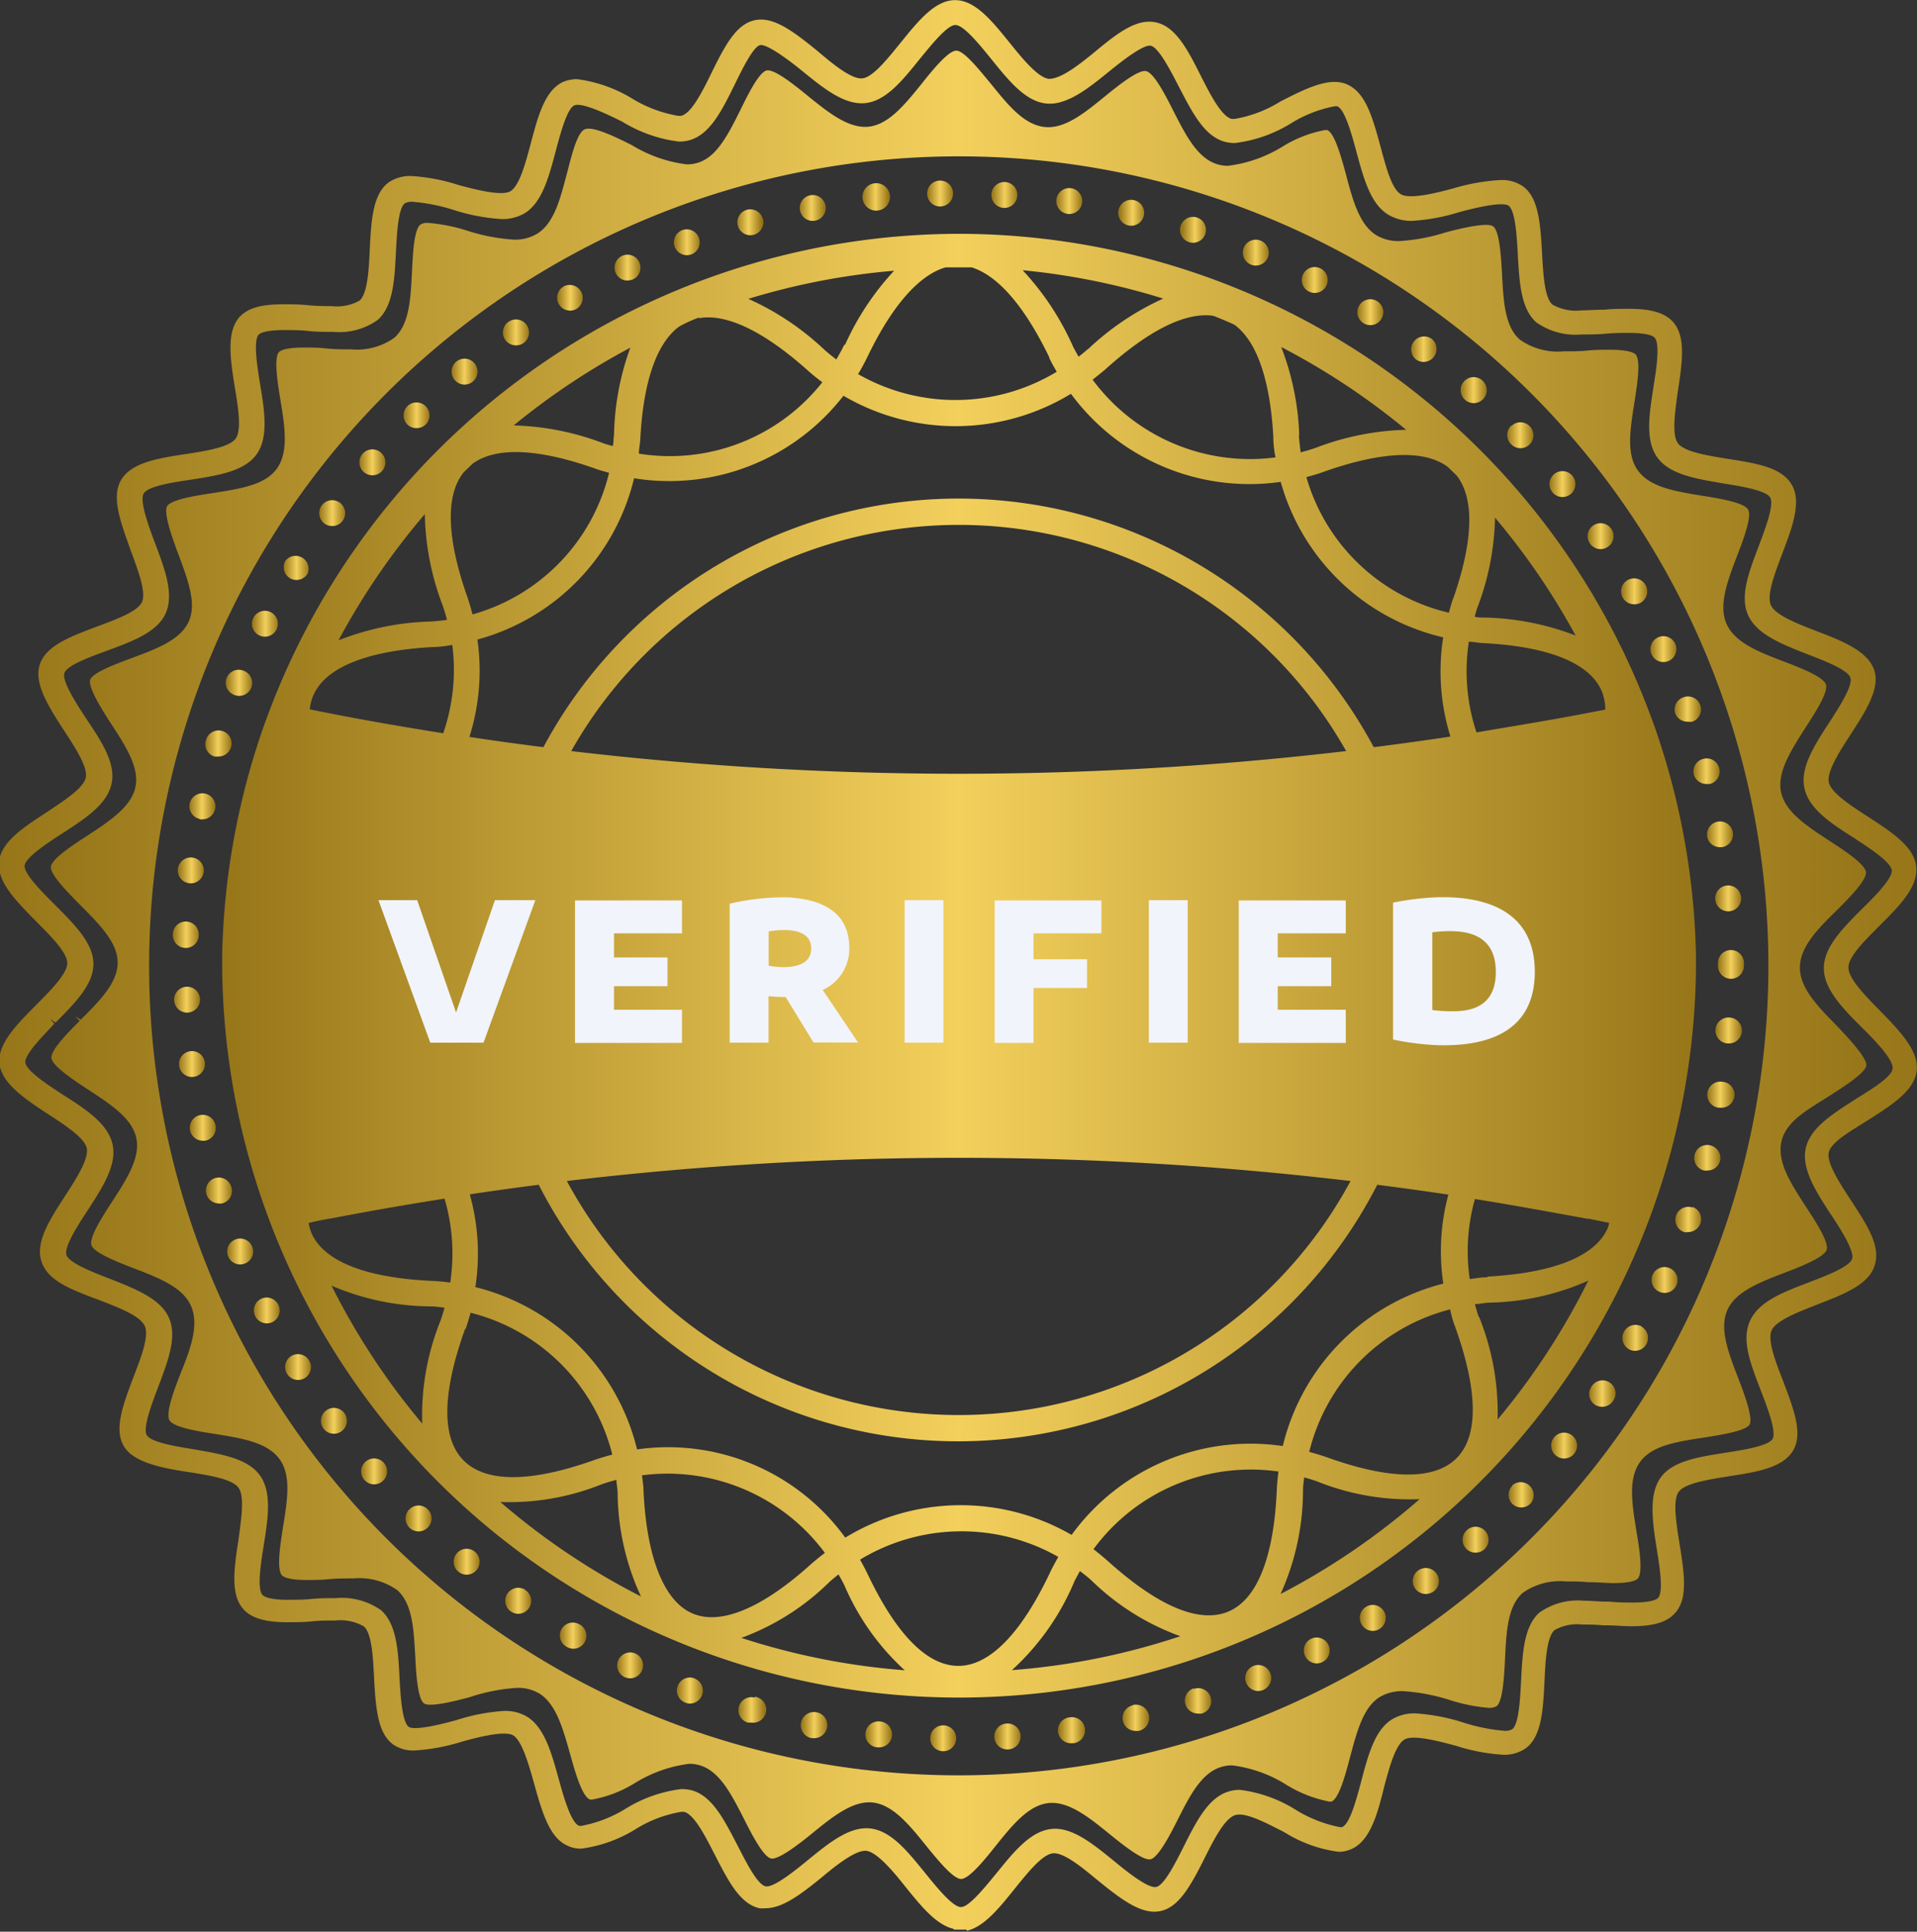 <svg id="Слой_1" data-name="Слой 1" xmlns="http://www.w3.org/2000/svg" xmlns:xlink="http://www.w3.org/1999/xlink" viewBox="0 0 147.96 149.12"><rect x="0" y="0" width="147.96" height="149.12" fill="#333333" stroke="none"/><defs><linearGradient id="Безымянный_градиент_13" x1="447.6" y1="274.23" x2="449.59" y2="274.23" gradientUnits="userSpaceOnUse"><stop offset="0" stop-color="#977619"/><stop offset="0.5" stop-color="#f3d05c"/><stop offset="1" stop-color="#977619"/></linearGradient><linearGradient id="Безымянный_градиент_13-2" x1="446.8" y1="294.09" x2="448.81" y2="294.09" xlink:href="#Безымянный_градиент_13"/><linearGradient id="Безымянный_градиент_13-3" x1="446.37" y1="284.13" x2="448.37" y2="284.13" xlink:href="#Безымянный_градиент_13"/><linearGradient id="Безымянный_градиент_13-4" x1="457.64" y1="251.56" x2="459.64" y2="251.56" xlink:href="#Безымянный_градиент_13"/><linearGradient id="Безымянный_градиент_13-5" x1="454.88" y1="255.72" x2="456.88" y2="255.72" xlink:href="#Безымянный_градиент_13"/><linearGradient id="Безымянный_градиент_13-6" x1="450.45" y1="264.67" x2="452.45" y2="264.67" xlink:href="#Безымянный_градиент_13"/><linearGradient id="Безымянный_градиент_13-7" x1="448.82" y1="269.39" x2="450.82" y2="269.39" xlink:href="#Безымянный_градиент_13"/><linearGradient id="Безымянный_градиент_13-8" x1="452.48" y1="260.1" x2="454.48" y2="260.1" xlink:href="#Безымянный_градиент_13"/><linearGradient id="Безымянный_градиент_13-9" x1="446.38" y1="289.12" x2="448.38" y2="289.12" xlink:href="#Безымянный_градиент_13"/><linearGradient id="Безымянный_градиент_13-10" x1="450.54" y1="308.56" x2="452.54" y2="308.56" xlink:href="#Безымянный_градиент_13"/><linearGradient id="Безымянный_градиент_13-11" x1="454.99" y1="317.48" x2="456.99" y2="317.48" xlink:href="#Безымянный_градиент_13"/><linearGradient id="Безымянный_градиент_13-12" x1="452.57" y1="313.11" x2="454.57" y2="313.11" xlink:href="#Безымянный_градиент_13"/><linearGradient id="Безымянный_градиент_13-13" x1="448.89" y1="303.85" x2="450.88" y2="303.85" xlink:href="#Безымянный_градиент_13"/><linearGradient id="Безымянный_градиент_13-14" x1="447.64" y1="299.01" x2="449.64" y2="299.01" xlink:href="#Безымянный_градиент_13"/><linearGradient id="Безымянный_градиент_13-15" x1="457.76" y1="321.63" x2="459.76" y2="321.63" xlink:href="#Безымянный_градиент_13"/><linearGradient id="Безымянный_градиент_13-16" x1="464.29" y1="329.17" x2="466.29" y2="329.17" xlink:href="#Безымянный_градиент_13"/><linearGradient id="Безымянный_градиент_13-17" x1="460.73" y1="247.64" x2="462.73" y2="247.64" xlink:href="#Безымянный_градиент_13"/><linearGradient id="Безымянный_градиент_13-18" x1="460.87" y1="325.54" x2="462.87" y2="325.54" xlink:href="#Безымянный_градиент_13"/><linearGradient id="Безымянный_градиент_13-19" x1="489.77" y1="229.1" x2="491.77" y2="229.1" xlink:href="#Безымянный_градиент_13"/><linearGradient id="Безымянный_градиент_13-20" x1="528.91" y1="231.45" x2="530.92" y2="231.45" xlink:href="#Безымянный_градиент_13"/><linearGradient id="Безымянный_градиент_13-21" x1="524.22" y1="229.72" x2="526.23" y2="229.72" xlink:href="#Безымянный_градиент_13"/><linearGradient id="Безымянный_градиент_13-22" x1="519.41" y1="228.4" x2="521.41" y2="228.4" xlink:href="#Безымянный_градиент_13"/><linearGradient id="Безымянный_градиент_13-23" x1="514.5" y1="227.48" x2="516.5" y2="227.48" xlink:href="#Безымянный_градиент_13"/><linearGradient id="Безымянный_градиент_13-24" x1="509.54" y1="226.98" x2="511.54" y2="226.98" xlink:href="#Безымянный_градиент_13"/><linearGradient id="Безымянный_градиент_13-25" x1="545.73" y1="242.07" x2="547.73" y2="242.07" xlink:href="#Безымянный_градиент_13"/><linearGradient id="Безымянный_градиент_13-26" x1="541.87" y1="238.89" x2="543.87" y2="238.89" xlink:href="#Безымянный_градиент_13"/><linearGradient id="Безымянный_градиент_13-27" x1="537.76" y1="236.05" x2="539.77" y2="236.05" xlink:href="#Безымянный_градиент_13"/><linearGradient id="Безымянный_градиент_13-28" x1="533.43" y1="233.57" x2="535.44" y2="233.57" xlink:href="#Безымянный_градиент_13"/><linearGradient id="Безымянный_градиент_13-29" x1="499.56" y1="227.21" x2="501.57" y2="227.21" xlink:href="#Безымянный_градиент_13"/><linearGradient id="Безымянный_градиент_13-30" x1="480.43" y1="232.6" x2="482.43" y2="232.6" xlink:href="#Безымянный_градиент_13"/><linearGradient id="Безымянный_градиент_13-31" x1="476.02" y1="234.93" x2="478.02" y2="234.93" xlink:href="#Безымянный_градиент_13"/><linearGradient id="Безымянный_градиент_13-32" x1="504.55" y1="226.89" x2="506.55" y2="226.89" xlink:href="#Безымянный_градиент_13"/><linearGradient id="Безымянный_градиент_13-33" x1="467.85" y1="240.64" x2="469.84" y2="240.64" xlink:href="#Безымянный_градиент_13"/><linearGradient id="Безымянный_градиент_13-34" x1="471.81" y1="237.61" x2="473.81" y2="237.61" xlink:href="#Безымянный_градиент_13"/><linearGradient id="Безымянный_градиент_13-35" x1="494.63" y1="227.95" x2="496.63" y2="227.95" xlink:href="#Безымянный_градиент_13"/><linearGradient id="Безымянный_градиент_13-36" x1="464.14" y1="243.99" x2="466.14" y2="243.99" xlink:href="#Безымянный_градиент_13"/><linearGradient id="Безымянный_градиент_13-37" x1="485.02" y1="230.65" x2="487.03" y2="230.65" xlink:href="#Безымянный_градиент_13"/><linearGradient id="Безымянный_градиент_13-38" x1="468.01" y1="332.51" x2="470.01" y2="332.51" xlink:href="#Безымянный_градиент_13"/><linearGradient id="Безымянный_градиент_13-39" x1="446.77" y1="279.15" x2="448.78" y2="279.15" xlink:href="#Безымянный_градиент_13"/><linearGradient id="Безымянный_градиент_13-40" x1="564.78" y1="296.45" x2="566.77" y2="296.45" xlink:href="#Безымянный_градиент_13"/><linearGradient id="Безымянный_градиент_13-41" x1="563.74" y1="301.34" x2="565.74" y2="301.34" xlink:href="#Безымянный_градиент_13"/><linearGradient id="Безымянный_градиент_13-42" x1="552.72" y1="323.54" x2="554.71" y2="323.54" xlink:href="#Безымянный_градиент_13"/><linearGradient id="Безымянный_градиент_13-43" x1="565.6" y1="286.4" x2="567.6" y2="286.4" xlink:href="#Безымянный_градиент_13"/><linearGradient id="Безымянный_градиент_13-44" x1="560.46" y1="310.76" x2="562.47" y2="310.76" xlink:href="#Безымянный_градиент_13"/><linearGradient id="Безымянный_градиент_13-45" x1="558.24" y1="315.23" x2="560.24" y2="315.23" xlink:href="#Безымянный_градиент_13"/><linearGradient id="Безымянный_градиент_13-46" x1="562.3" y1="306.11" x2="564.31" y2="306.11" xlink:href="#Безымянный_градиент_13"/><linearGradient id="Безымянный_градиент_13-47" x1="471.99" y1="335.53" x2="473.99" y2="335.53" xlink:href="#Безымянный_градиент_13"/><linearGradient id="Безымянный_градиент_13-48" x1="565.38" y1="281.3" x2="567.38" y2="281.3" xlink:href="#Безымянный_градиент_13"/><linearGradient id="Безымянный_градиент_13-49" x1="565.4" y1="291.5" x2="567.39" y2="291.5" xlink:href="#Безымянный_градиент_13"/><linearGradient id="Безымянный_градиент_13-50" x1="558.14" y1="257.6" x2="560.14" y2="257.6" xlink:href="#Безымянный_градиент_13"/><linearGradient id="Безымянный_градиент_13-51" x1="555.54" y1="253.34" x2="557.53" y2="253.34" xlink:href="#Безымянный_градиент_13"/><linearGradient id="Безымянный_градиент_13-52" x1="552.59" y1="249.32" x2="554.59" y2="249.32" xlink:href="#Безымянный_градиент_13"/><linearGradient id="Безымянный_градиент_13-53" x1="549.31" y1="245.55" x2="551.31" y2="245.55" xlink:href="#Безымянный_градиент_13"/><linearGradient id="Безымянный_градиент_13-54" x1="562.23" y1="266.69" x2="564.23" y2="266.69" xlink:href="#Безымянный_градиент_13"/><linearGradient id="Безымянный_градиент_13-55" x1="560.38" y1="262.06" x2="562.38" y2="262.06" xlink:href="#Безымянный_градиент_13"/><linearGradient id="Безымянный_градиент_13-56" x1="563.69" y1="271.47" x2="565.69" y2="271.47" xlink:href="#Безымянный_градиент_13"/><linearGradient id="Безымянный_градиент_13-57" x1="564.74" y1="276.35" x2="566.73" y2="276.35" xlink:href="#Безымянный_градиент_13"/><linearGradient id="Безымянный_градиент_13-58" x1="555.65" y1="319.5" x2="557.65" y2="319.5" xlink:href="#Безымянный_градиент_13"/><linearGradient id="Безымянный_градиент_13-59" x1="494.85" y1="345.11" x2="496.85" y2="345.11" xlink:href="#Безымянный_градиент_13"/><linearGradient id="Безымянный_градиент_13-60" x1="509.77" y1="346.03" x2="511.76" y2="346.03" xlink:href="#Безымянный_градиент_13"/><linearGradient id="Безымянный_градиент_13-61" x1="489.98" y1="343.98" x2="491.99" y2="343.98" xlink:href="#Безымянный_градиент_13"/><linearGradient id="Безымянный_градиент_13-62" x1="504.77" y1="346.14" x2="506.77" y2="346.14" xlink:href="#Безымянный_градиент_13"/><linearGradient id="Безымянный_градиент_13-63" x1="499.79" y1="345.83" x2="501.79" y2="345.83" xlink:href="#Безымянный_градиент_13"/><linearGradient id="Безымянный_градиент_13-64" x1="476.21" y1="338.2" x2="478.2" y2="338.2" xlink:href="#Безымянный_градиент_13"/><linearGradient id="Безымянный_градиент_13-65" x1="485.24" y1="342.45" x2="487.24" y2="342.45" xlink:href="#Безымянный_градиент_13"/><linearGradient id="Безымянный_градиент_13-66" x1="480.63" y1="340.51" x2="482.63" y2="340.51" xlink:href="#Безымянный_градиент_13"/><linearGradient id="Безымянный_градиент_13-67" x1="542.04" y1="334" x2="544.04" y2="334" xlink:href="#Безымянный_градиент_13"/><linearGradient id="Безымянный_градиент_13-68" x1="549.45" y1="327.32" x2="551.45" y2="327.32" xlink:href="#Безымянный_градиент_13"/><linearGradient id="Безымянный_градиент_13-69" x1="537.94" y1="336.86" x2="539.94" y2="336.86" xlink:href="#Безымянный_градиент_13"/><linearGradient id="Безымянный_градиент_13-70" x1="545.88" y1="330.81" x2="547.88" y2="330.81" xlink:href="#Безымянный_градиент_13"/><linearGradient id="Безымянный_градиент_13-71" x1="514.73" y1="345.51" x2="516.73" y2="345.51" xlink:href="#Безымянный_градиент_13"/><linearGradient id="Безымянный_градиент_13-72" x1="533.62" y1="339.36" x2="535.63" y2="339.36" xlink:href="#Безымянный_градиент_13"/><linearGradient id="Безымянный_градиент_13-73" x1="519.63" y1="344.57" x2="521.63" y2="344.57" xlink:href="#Безымянный_градиент_13"/><linearGradient id="Безымянный_градиент_13-74" x1="524.44" y1="343.23" x2="526.44" y2="343.23" xlink:href="#Безымянный_градиент_13"/><linearGradient id="Безымянный_градиент_13-75" x1="529.11" y1="341.49" x2="531.11" y2="341.49" xlink:href="#Безымянный_градиент_13"/><linearGradient id="Безымянный_градиент_13-76" x1="432.99" y1="286.51" x2="580.94" y2="286.51" xlink:href="#Безымянный_градиент_13"/><linearGradient id="Безымянный_градиент_13-77" x1="436.89" y1="286.51" x2="577.04" y2="286.51" xlink:href="#Безымянный_градиент_13"/><linearGradient id="Безымянный_градиент_13-78" x1="450.09" y1="286.83" x2="563.84" y2="286.83" xlink:href="#Безымянный_градиент_13"/></defs><title>verified-gold</title><path d="M448.39,275.2a.71.71,0,0,0,.2,0,1,1,0,0,0,1-.8,1,1,0,1,0-1.18.77Z" transform="translate(-432.99 -211.95)" style="fill:url(#Безымянный_градиент_13)"/><path d="M447.93,295.08a1,1,0,0,0,.87-1.11,1,1,0,1,0-1,1.12Z" transform="translate(-432.99 -211.95)" style="fill:url(#Безымянный_градиент_13-2)"/><path d="M447.33,285.13h0a1,1,0,0,0,1-1,1,1,0,1,0-2-.08A1,1,0,0,0,447.33,285.13Z" transform="translate(-432.99 -211.95)" style="fill:url(#Безымянный_градиент_13-3)"/><path d="M458.63,252.56a1,1,0,0,0,.81-.41h0a1,1,0,1,0-1.4.22A1,1,0,0,0,458.63,252.56Z" transform="translate(-432.99 -211.95)" style="fill:url(#Безымянный_градиент_13-4)"/><path d="M455.36,256.58a1,1,0,0,0,1.37-.34,1,1,0,0,0-1.71-1A1,1,0,0,0,455.36,256.58Z" transform="translate(-432.99 -211.95)" style="fill:url(#Безымянный_градиент_13-5)"/><path d="M451.09,265.6a.94.94,0,0,0,.37.07,1,1,0,0,0,.36-1.93,1,1,0,1,0-.73,1.86Z" transform="translate(-432.99 -211.95)" style="fill:url(#Безымянный_градиент_13-6)"/><path d="M449.54,270.35a1.31,1.31,0,0,0,.28,0,1,1,0,0,0,1-.72h0a1,1,0,0,0-1.92-.58A1,1,0,0,0,449.54,270.35Z" transform="translate(-432.99 -211.95)" style="fill:url(#Безымянный_градиент_13-7)"/><path d="M453,261a1,1,0,0,0,.44.1,1,1,0,1,0-.44-.1Z" transform="translate(-432.99 -211.95)" style="fill:url(#Безымянный_градиент_13-8)"/><path d="M447.43,290.12a1,1,0,1,0-1-1,1,1,0,0,0,1,1Z" transform="translate(-432.99 -211.95)" style="fill:url(#Безымянный_градиент_13-9)"/><path d="M451.16,307.63a1,1,0,0,0,.38,1.93,1,1,0,1,0-.38-1.93Z" transform="translate(-432.99 -211.95)" style="fill:url(#Безымянный_градиент_13-10)"/><path d="M455.47,316.63a1,1,0,0,0,.52,1.85,1.07,1.07,0,0,0,.52-.14,1,1,0,0,0,.33-1.38A1,1,0,0,0,455.47,316.63Z" transform="translate(-432.99 -211.95)" style="fill:url(#Безымянный_градиент_13-11)"/><path d="M453.13,312.22a1,1,0,0,0,.45,1.89,1,1,0,0,0,.44-.1,1,1,0,0,0,.45-1.34A1,1,0,0,0,453.13,312.22Z" transform="translate(-432.99 -211.95)" style="fill:url(#Безымянный_градиент_13-12)"/><path d="M450.84,303.56a1,1,0,1,0-1,1.29,1,1,0,0,0,.3,0A1,1,0,0,0,450.84,303.56Z" transform="translate(-432.99 -211.95)" style="fill:url(#Безымянный_градиент_13-13)"/><path d="M449.62,298.81a1,1,0,1,0-1,1.2.77.77,0,0,0,.21,0A1,1,0,0,0,449.62,298.81Z" transform="translate(-432.99 -211.95)" style="fill:url(#Безымянный_градиент_13-14)"/><path d="M458.17,320.83a1,1,0,0,0-.22,1.39,1,1,0,0,0,.81.41,1,1,0,0,0,.59-.19,1,1,0,0,0,.22-1.4A1,1,0,0,0,458.17,320.83Z" transform="translate(-432.99 -211.95)" style="fill:url(#Безымянный_градиент_13-15)"/><path d="M464.58,328.47a1,1,0,0,0,.71,1.7,1,1,0,0,0,.72-.3,1,1,0,0,0-1.43-1.4Z" transform="translate(-432.99 -211.95)" style="fill:url(#Безымянный_градиент_13-16)"/><path d="M461.73,248.64a1,1,0,0,0,.76-.34,1,1,0,0,0-.11-1.42,1,1,0,1,0-.65,1.76Z" transform="translate(-432.99 -211.95)" style="fill:url(#Безымянный_градиент_13-17)"/><path d="M461.21,324.78a1,1,0,1,0,1.41.1A1,1,0,0,0,461.21,324.78Z" transform="translate(-432.99 -211.95)" style="fill:url(#Безымянный_градиент_13-18)"/><path d="M490.77,230.1a1.24,1.24,0,0,0,.27,0,1,1,0,1,0-.27,0Z" transform="translate(-432.99 -211.95)" style="fill:url(#Безымянный_градиент_13-19)"/><path d="M529.53,232.37a.85.85,0,0,0,.38.08,1,1,0,0,0,.93-.61,1,1,0,0,0-1.85-.77A1,1,0,0,0,529.53,232.37Z" transform="translate(-432.99 -211.95)" style="fill:url(#Безымянный_градиент_13-20)"/><path d="M524.92,230.68h0a.79.79,0,0,0,.3,0,1,1,0,1,0-.3,0Z" transform="translate(-432.99 -211.95)" style="fill:url(#Безымянный_градиент_13-21)"/><path d="M520.19,229.37a.86.86,0,0,0,.22,0,1,1,0,1,0-.22,0Z" transform="translate(-432.99 -211.95)" style="fill:url(#Безымянный_градиент_13-22)"/><path d="M515.36,228.47h.15a1,1,0,0,0,1-.86,1,1,0,1,0-1.13.85Z" transform="translate(-432.99 -211.95)" style="fill:url(#Безымянный_градиент_13-23)"/><path d="M510.48,228h.06a1,1,0,1,0-.06,0Z" transform="translate(-432.99 -211.95)" style="fill:url(#Безымянный_градиент_13-24)"/><path d="M546.73,243.07a1,1,0,0,0,.67-1.75,1,1,0,0,0-1.42.08,1,1,0,0,0,.08,1.41A1,1,0,0,0,546.73,243.07Z" transform="translate(-432.99 -211.95)" style="fill:url(#Безымянный_градиент_13-25)"/><path d="M542.87,239.89a1,1,0,0,0,.61-1.79,1,1,0,0,0-1.21,1.59A1,1,0,0,0,542.87,239.89Z" transform="translate(-432.99 -211.95)" style="fill:url(#Безымянный_градиент_13-26)"/><path d="M538.23,236.9a1,1,0,0,0,.53.15,1,1,0,1,0-.53-.15Z" transform="translate(-432.99 -211.95)" style="fill:url(#Безымянный_градиент_13-27)"/><path d="M534,234.45a1,1,0,1,0-.42-1.35A1,1,0,0,0,534,234.45Z" transform="translate(-432.99 -211.95)" style="fill:url(#Безымянный_градиент_13-28)"/><path d="M500.57,228.21h.1a1.06,1.06,0,1,0-.1,0Z" transform="translate(-432.99 -211.95)" style="fill:url(#Безымянный_градиент_13-29)"/><path d="M481.43,233.6a1.07,1.07,0,0,0,.43-.09h0a1,1,0,1,0-.43.1Z" transform="translate(-432.99 -211.95)" style="fill:url(#Безымянный_градиент_13-30)"/><path d="M477,235.93a1,1,0,0,0,.5-.14,1,1,0,0,0-1-1.73,1,1,0,0,0,.5,1.87Z" transform="translate(-432.99 -211.95)" style="fill:url(#Безымянный_градиент_13-31)"/><path d="M505.55,227.89h0a1,1,0,1,0,0-2,1,1,0,0,0-1,1A1,1,0,0,0,505.55,227.89Z" transform="translate(-432.99 -211.95)" style="fill:url(#Безымянный_градиент_13-32)"/><path d="M468.84,241.64a1,1,0,0,0,.64-.23,1,1,0,1,0-1.4-.13A1,1,0,0,0,468.84,241.64Z" transform="translate(-432.99 -211.95)" style="fill:url(#Безымянный_градиент_13-33)"/><path d="M472.81,238.61a1,1,0,0,0,.58-.17,1,1,0,0,0-1.15-1.65,1,1,0,0,0-.25,1.4A1,1,0,0,0,472.81,238.61Z" transform="translate(-432.99 -211.95)" style="fill:url(#Безымянный_градиент_13-34)"/><path d="M495.62,229l.2,0a1,1,0,1,0-.2,0Z" transform="translate(-432.99 -211.95)" style="fill:url(#Безымянный_градиент_13-35)"/><path d="M465.14,245a1,1,0,0,0,.71-.28,1,1,0,1,0-1.42,0A1,1,0,0,0,465.14,245Z" transform="translate(-432.99 -211.95)" style="fill:url(#Безымянный_градиент_13-36)"/><path d="M486,231.65a1.12,1.12,0,0,0,.35-.06,1,1,0,1,0-.71-1.87h0a1,1,0,0,0,.35,1.93Z" transform="translate(-432.99 -211.95)" style="fill:url(#Безымянный_градиент_13-37)"/><path d="M468.24,331.87a1,1,0,0,0,.13,1.41,1,1,0,0,0,.63.23,1,1,0,1,0-.76-1.64Z" transform="translate(-432.99 -211.95)" style="fill:url(#Безымянный_градиент_13-38)"/><path d="M447.65,280.14h.13a1,1,0,1,0-.13,0Z" transform="translate(-432.99 -211.95)" style="fill:url(#Безымянный_градиент_13-39)"/><path d="M565.94,295.46a1,1,0,0,0-.33,2h.17a1,1,0,0,0,.16-2Z" transform="translate(-432.99 -211.95)" style="fill:url(#Безымянный_градиент_13-40)"/><path d="M565,300.37a1,1,0,1,0-.49,1.94,1,1,0,0,0,.24,0,1,1,0,0,0,1-.75h0A1,1,0,0,0,565,300.37Z" transform="translate(-432.99 -211.95)" style="fill:url(#Безымянный_градиент_13-41)"/><path d="M552.93,322.92a1,1,0,0,0,1.57,1.24,1,1,0,0,0-.17-1.4A1,1,0,0,0,552.93,322.92Z" transform="translate(-432.99 -211.95)" style="fill:url(#Безымянный_градиент_13-42)"/><path d="M566.59,285.29a1,1,0,0,0-1,1,.5.5,0,0,0,0,.12.34.34,0,0,0,0,.1,1,1,0,1,0,2,0,.42.42,0,0,0,0-.11.5.5,0,0,0,0-.12A1,1,0,0,0,566.59,285.29Z" transform="translate(-432.99 -211.95)" style="fill:url(#Безымянный_градиент_13-43)"/><path d="M561.87,309.85a1,1,0,0,0-1.32.5,1,1,0,0,0,.51,1.32,1,1,0,0,0,.4.09,1,1,0,0,0,.92-.59A1,1,0,0,0,561.87,309.85Z" transform="translate(-432.99 -211.95)" style="fill:url(#Безымянный_градиент_13-44)"/><path d="M559.72,314.36a1,1,0,0,0-1,1.75,1,1,0,0,0,.48.12,1,1,0,0,0,.48-1.87Z" transform="translate(-432.99 -211.95)" style="fill:url(#Безымянный_градиент_13-45)"/><path d="M563.63,305.17a1,1,0,0,0-.66,1.89,1,1,0,0,0,.33,0,1,1,0,0,0,.33-1.94Z" transform="translate(-432.99 -211.95)" style="fill:url(#Безымянный_градиент_13-46)"/><path d="M473.56,334.7a1,1,0,1,0-1.14,1.65,1,1,0,0,0,.57.18,1,1,0,0,0,.57-1.82Z" transform="translate(-432.99 -211.95)" style="fill:url(#Безымянный_градиент_13-47)"/><path d="M565.38,281.39a1,1,0,0,0,1,.91h.08a1,1,0,1,0-1.08-.91Z" transform="translate(-432.99 -211.95)" style="fill:url(#Безымянный_градиент_13-48)"/><path d="M566.48,290.5a1,1,0,0,0-1.08.91,1,1,0,0,0,.91,1.09h.08a1,1,0,0,0,.09-2Z" transform="translate(-432.99 -211.95)" style="fill:url(#Безымянный_градиент_13-49)"/><path d="M559.14,258.6a1,1,0,0,0,.48-.12,1,1,0,0,0-1-1.75,1,1,0,0,0,.49,1.87Z" transform="translate(-432.99 -211.95)" style="fill:url(#Безымянный_градиент_13-50)"/><path d="M555.7,253.9a1,1,0,1,0,.27-1.39,1,1,0,0,0-.27,1.39Z" transform="translate(-432.99 -211.95)" style="fill:url(#Безымянный_градиент_13-51)"/><path d="M553.58,250.32a1,1,0,1,0-.78-.38A1,1,0,0,0,553.58,250.32Z" transform="translate(-432.99 -211.95)" style="fill:url(#Безымянный_градиент_13-52)"/><path d="M549.62,244.82a1,1,0,0,0,0,1.42,1,1,0,0,0,.73.31,1,1,0,1,0-.69-1.73Z" transform="translate(-432.99 -211.95)" style="fill:url(#Безымянный_градиент_13-53)"/><path d="M562.28,267a1,1,0,0,0,1,.66,1,1,0,0,0,.33,0,1,1,0,0,0,.61-1.28,1,1,0,0,0-1.27-.61A1,1,0,0,0,562.28,267Z" transform="translate(-432.99 -211.95)" style="fill:url(#Безымянный_градиент_13-54)"/><path d="M561.38,263.06a1,1,0,0,0,.91-1.41,1,1,0,1,0-.91,1.41Z" transform="translate(-432.99 -211.95)" style="fill:url(#Безымянный_градиент_13-55)"/><path d="M563.72,271.72a1,1,0,0,0,1,.75l.25,0a1,1,0,1,0-.51-1.94A1,1,0,0,0,563.72,271.72Z" transform="translate(-432.99 -211.95)" style="fill:url(#Безымянный_градиент_13-56)"/><path d="M564.75,276.52a1,1,0,0,0,1,.83h.16a1,1,0,1,0-1.15-.82Z" transform="translate(-432.99 -211.95)" style="fill:url(#Безымянный_градиент_13-57)"/><path d="M555.82,319a1,1,0,0,0,.27,1.39,1.06,1.06,0,0,0,.56.16,1,1,0,0,0,.83-.44,1,1,0,1,0-1.66-1.11Z" transform="translate(-432.99 -211.95)" style="fill:url(#Безымянный_градиент_13-58)"/><path d="M496,344.13a1,1,0,0,0-.37,2h.19a1,1,0,0,0,1-.81A1,1,0,0,0,496,344.13Z" transform="translate(-432.99 -211.95)" style="fill:url(#Безымянный_градиент_13-59)"/><path d="M510.7,345a1,1,0,0,0,.07,2h.06a1,1,0,0,0,.93-1.06A1,1,0,0,0,510.7,345Z" transform="translate(-432.99 -211.95)" style="fill:url(#Безымянный_градиент_13-60)"/><path d="M491.25,343a1,1,0,0,0-.53,1.93l.27,0a1,1,0,0,0,.26-2Z" transform="translate(-432.99 -211.95)" style="fill:url(#Безымянный_градиент_13-61)"/><path d="M505.79,345.14a1,1,0,0,0-1,1,1,1,0,0,0,1,1h0a1,1,0,0,0,0-2Z" transform="translate(-432.99 -211.95)" style="fill:url(#Безымянный_градиент_13-62)"/><path d="M500.89,344.84a1,1,0,1,0-.2,2h.1a1,1,0,0,0,.1-2Z" transform="translate(-432.99 -211.95)" style="fill:url(#Безымянный_градиент_13-63)"/><path d="M477.7,337.34a1,1,0,0,0-1.36.36,1,1,0,0,0,.37,1.37h0a1,1,0,1,0,1-1.73Z" transform="translate(-432.99 -211.95)" style="fill:url(#Безымянный_градиент_13-64)"/><path d="M486.58,341.51a1,1,0,0,0-1.28.59,1,1,0,0,0,.59,1.29h0a.85.85,0,0,0,.35.07,1,1,0,0,0,.34-1.94Z" transform="translate(-432.99 -211.95)" style="fill:url(#Безымянный_градиент_13-65)"/><path d="M482.06,339.61a1,1,0,0,0-.86,1.81,1.12,1.12,0,0,0,.43.09,1,1,0,0,0,.43-1.9Z" transform="translate(-432.99 -211.95)" style="fill:url(#Безымянный_градиент_13-66)"/><path d="M542.43,333.2a1,1,0,0,0-.19,1.41,1,1,0,0,0,.8.39,1.08,1.08,0,0,0,.61-.2,1,1,0,0,0-1.22-1.6Z" transform="translate(-432.99 -211.95)" style="fill:url(#Безымянный_градиент_13-67)"/><path d="M549.72,326.64a1,1,0,0,0,0,1.41,1,1,0,0,0,.69.27,1,1,0,0,0,.73-.32,1,1,0,0,0-1.46-1.36Z" transform="translate(-432.99 -211.95)" style="fill:url(#Безымянный_градиент_13-68)"/><path d="M538.41,336a1,1,0,0,0-.31,1.38,1,1,0,0,0,.85.47.94.94,0,0,0,.53-.16,1,1,0,1,0-1.07-1.69Z" transform="translate(-432.99 -211.95)" style="fill:url(#Безымянный_градиент_13-69)"/><path d="M546.21,330.07a1,1,0,0,0-.07,1.42,1,1,0,0,0,.74.32,1,1,0,1,0-.67-1.74Z" transform="translate(-432.99 -211.95)" style="fill:url(#Безымянный_градиент_13-70)"/><path d="M515.58,344.52a1,1,0,0,0,.14,2h.15a1,1,0,1,0-.29-2Z" transform="translate(-432.99 -211.95)" style="fill:url(#Безымянный_градиент_13-71)"/><path d="M534.16,338.47a1,1,0,0,0-.42,1.35,1,1,0,0,0,.89.54,1,1,0,1,0-.47-1.89Z" transform="translate(-432.99 -211.95)" style="fill:url(#Безымянный_градиент_13-72)"/><path d="M520.4,343.6a1,1,0,0,0-.74,1.2,1,1,0,0,0,1,.77.91.91,0,0,0,.23,0,1,1,0,0,0-.46-2Z" transform="translate(-432.99 -211.95)" style="fill:url(#Безымянный_градиент_13-73)"/><path d="M525.13,342.28a1,1,0,0,0,.31,1.95,1.17,1.17,0,0,0,.31,0,1,1,0,1,0-.62-1.9Z" transform="translate(-432.99 -211.95)" style="fill:url(#Безымянный_градиент_13-74)"/><path d="M529.72,340.56h0a1,1,0,0,0-.54,1.31,1,1,0,0,0,.92.62,1.1,1.1,0,0,0,.39-.08,1,1,0,0,0-.78-1.85Z" transform="translate(-432.99 -211.95)" style="fill:url(#Безымянный_градиент_13-75)"/><path d="M577.22,298.39h0c1.9-1.21,3.69-2.35,3.72-4,0-1.39-1.12-2.66-2.86-4.43-1.13-1.15-2.41-2.45-2.42-3.31s1.27-2.1,2.39-3.23c1.55-1.54,3-3,2.84-4.56s-1.9-2.68-3.75-3.88c-1.34-.87-2.85-1.85-3-2.66s.81-2.33,1.68-3.66c1.19-1.84,2.31-3.57,1.82-5s-2.42-2.23-4.47-3c-1.41-.55-3.16-1.22-3.5-2s.31-2.45.89-4c.77-2,1.5-4,.72-5.3s-2.54-1.62-5-2c-1.55-.25-3.31-.54-3.79-1.2s-.21-2.45,0-4c.39-2.46.59-4.29-.38-5.37-.8-.89-2.26-1-3.44-1-.6,0-1.23,0-1.87.07h-.15c-.55,0-1.1.05-1.61.05a3.68,3.68,0,0,1-2.23-.45c-.61-.54-.71-2.35-.8-3.95-.13-2.49-.31-4.33-1.48-5.18a2.84,2.84,0,0,0-1.74-.48,15.73,15.73,0,0,0-3.65.65c-1.05.28-3.25.87-4,.46s-1.18-2.16-1.6-3.7c-.67-2.49-1.2-4.17-2.57-4.79s-3.25.34-5.18,1.33a9.75,9.75,0,0,1-3.45,1.32,1.21,1.21,0,0,1-.33,0c-.78-.26-1.61-1.88-2.34-3.32-1-2-1.93-3.79-3.45-4.12s-3,.84-4.83,2.36c-1.12.91-2.5,2-3.44,2h0c-.82-.09-2-1.5-3-2.75-1.38-1.71-2.68-3.33-4.24-3.33s-2.85,1.61-4.24,3.33c-1,1.23-2.12,2.63-2.92,2.71s-2.15-1-3.33-2l-.13-.11c-1.94-1.58-3.42-2.68-4.84-2.38s-2.28,1.89-3.36,4.1c-.68,1.39-1.54,3.11-2.33,3.28a1.12,1.12,0,0,1-.24,0,10,10,0,0,1-3.52-1.32,10.85,10.85,0,0,0-4.28-1.51,2.78,2.78,0,0,0-1.06.21c-1.41.64-1.95,2.65-2.51,4.78-.41,1.53-.87,3.26-1.58,3.67s-3-.22-4-.49a14.61,14.61,0,0,0-3.62-.69,2.91,2.91,0,0,0-1.76.49c-1.25.92-1.35,3-1.46,5.17-.07,1.51-.16,3.39-.78,3.95a3.55,3.55,0,0,1-2.15.43c-.56,0-1.17,0-1.85-.07s-1.3-.07-1.92-.07c-1.7,0-2.74.3-3.37,1-1,1.16-.7,3.21-.35,5.38.26,1.57.55,3.35.06,4s-2.26.94-3.83,1.18c-2.16.33-4.2.65-5,2s0,3.34.74,5.45c.54,1.45,1.16,3.09.9,3.89s-2,1.41-3.56,2c-2,.75-3.89,1.46-4.36,2.91s.66,3.22,1.87,5.09c.87,1.33,1.85,2.83,1.68,3.64s-1.69,1.79-3,2.66c-1.82,1.19-3.55,2.31-3.7,3.85s1.31,3,2.88,4.6c1.12,1.12,2.39,2.39,2.39,3.21s-1.26,2.08-2.37,3.2l-.08.08c-1.51,1.52-2.95,3-2.78,4.49s1.9,2.68,3.74,3.88c1.34.87,2.85,1.85,3,2.66s-.8,2.32-1.68,3.67c-1.19,1.83-2.31,3.57-1.82,5.05s2.15,2.12,4.51,3c1.54.6,3.13,1.21,3.47,2s-.31,2.44-.88,3.93c-.92,2.4-1.47,4.08-.74,5.33s2.92,1.69,5,2c1.57.25,3.36.53,3.85,1.21s.2,2.44,0,4c-.39,2.47-.59,4.29.38,5.38.61.68,1.69,1,3.32,1h.11c.59,0,1.23,0,1.91-.07s1.16-.06,1.72-.06a3.66,3.66,0,0,1,2.23.45c.62.55.71,2.35.79,3.94.13,2.5.31,4.33,1.48,5.18a2.72,2.72,0,0,0,1.66.46,15.25,15.25,0,0,0,3.64-.68c.91-.25,3.34-.93,4-.46s1.15,2.18,1.57,3.68c.6,2.15,1.17,4.18,2.56,4.8a2.33,2.33,0,0,0,1.08.24,10.61,10.61,0,0,0,4.19-1.5,9.67,9.67,0,0,1,3.46-1.33,1.11,1.11,0,0,1,.33,0c.78.25,1.61,1.89,2.35,3.34,1,1.94,1.92,3.77,3.44,4.09a2.25,2.25,0,0,0,.46,0c1.3,0,2.7-1.05,4.39-2.43,1-.84,2.61-2.12,3.41-2s2,1.51,3,2.78c1.22,1.51,2.39,2.95,3.72,3.24v.06h1V361c1.34-.3,2.5-1.74,3.72-3.26,1-1.24,2.12-2.64,2.94-2.72s2.22,1.06,3.35,2l.1.08c1.94,1.58,3.43,2.67,4.84,2.38s2.32-1.9,3.43-4.12c.71-1.42,1.52-3,2.32-3.28s2.46.62,3.82,1.31a10.34,10.34,0,0,0,4.18,1.51,2.31,2.31,0,0,0,1-.21c1.42-.62,2-2.64,2.52-4.79.41-1.53.87-3.25,1.58-3.67s3,.23,4,.5a15,15,0,0,0,3.58.68,2.9,2.9,0,0,0,1.76-.49c1.25-.91,1.35-3,1.46-5.18.07-1.51.16-3.4.77-3.95a3.56,3.56,0,0,1,2.16-.43c.5,0,1,0,1.56.06h.28c.66,0,1.32.07,1.93.07,1.71,0,2.74-.31,3.36-1,1-1.08.76-2.91.36-5.38-.25-1.57-.54-3.35-.06-4s2.25-.94,3.83-1.19c2.16-.33,4.21-.65,5-2s0-3.29-.77-5.35c-.58-1.48-1.23-3.17-.89-3.92s2-1.4,3.54-2c2-.78,3.94-1.51,4.41-3s-.49-3-1.85-5.07c-.87-1.34-1.86-2.85-1.69-3.66S575.88,299.24,577.22,298.39Zm-2.92,7.3c.69,1.05,1.84,2.82,1.64,3.44s-2.05,1.32-3.32,1.81c-2,.76-3.9,1.48-4.57,3s.08,3.37.88,5.44c.47,1.23,1.19,3.1.87,3.65s-2.31.86-3.66,1.07c-2.11.33-4.11.65-5,1.95s-.62,3.32-.28,5.45c.21,1.32.54,3.31.11,3.8-.1.11-.48.36-1.94.36-.55,0-1.15,0-1.83-.07H557c-.6,0-1.21-.07-1.77-.07a5.13,5.13,0,0,0-3.43.92c-1.2,1.08-1.3,3.12-1.41,5.31-.07,1.32-.17,3.31-.68,3.69a1.12,1.12,0,0,1-.64.12,14.1,14.1,0,0,1-3.12-.63,15.14,15.14,0,0,0-3.7-.71,3.36,3.36,0,0,0-1.74.41c-1.39.8-1.91,2.75-2.47,4.88-.34,1.28-.85,3.22-1.45,3.48a.53.53,0,0,1-.22,0,10.15,10.15,0,0,1-3.34-1.31,10.56,10.56,0,0,0-4.35-1.56,2.87,2.87,0,0,0-.9.14c-1.55.49-2.46,2.31-3.43,4.24-.56,1.11-1.49,3-2.13,3.12s-2.33-1.25-3.24-2c-1.6-1.3-3.24-2.66-4.85-2.48s-2.88,1.75-4.23,3.42c-.83,1-2.1,2.61-2.74,2.61s-1.9-1.56-2.79-2.66c-1.35-1.67-2.62-3.24-4.22-3.41s-3.16,1.1-4.84,2.47c-.77.63-2.58,2.12-3.22,2s-1.54-1.92-2.17-3.15c-1-1.92-1.9-3.73-3.42-4.23a3,3,0,0,0-.92-.13,10.61,10.61,0,0,0-4.34,1.54,10,10,0,0,1-3.32,1.29.5.5,0,0,1-.25,0c-.63-.28-1.19-2.28-1.56-3.62-.55-2-1.07-3.82-2.29-4.7a3.24,3.24,0,0,0-1.93-.54,14.92,14.92,0,0,0-3.68.71c-2.76.76-3.48.65-3.67.52-.53-.39-.64-2.49-.71-3.74-.11-2.15-.22-4.18-1.42-5.26a5.24,5.24,0,0,0-3.51-.94c-.6,0-1.24,0-1.93.07s-1.22.05-1.78.06c-1.49,0-1.86-.29-1.94-.37-.44-.49-.12-2.48.09-3.8.34-2.13.65-4.14-.3-5.45s-3-1.63-5.09-2c-1.31-.21-3.3-.53-3.63-1.09s.4-2.45.89-3.75c.76-2,1.47-3.87.81-5.33s-2.54-2.2-4.57-3c-1.17-.45-3.13-1.2-3.33-1.83s.89-2.31,1.62-3.42c1.17-1.81,2.28-3.51,1.94-5.1s-2-2.69-3.88-3.88c-1.11-.73-2.79-1.82-2.85-2.46s1.32-2,2.24-3l-.35-.35.44.27c1.5-1.51,2.93-2.94,2.92-4.54s-1.43-3-3-4.58c-.95-.95-2.38-2.38-2.31-3s1.73-1.72,2.87-2.46c1.8-1.16,3.5-2.26,3.84-3.86s-.78-3.28-2-5.09c-.73-1.12-1.83-2.82-1.64-3.44s2-1.26,3.27-1.73c2.12-.78,4.12-1.52,4.65-3.16.47-1.44-.2-3.25-.94-5.19-.48-1.28-1.19-3.21-.86-3.79s2.31-.87,3.64-1.07c2.12-.33,4.12-.64,5.07-1.95s.61-3.42.27-5.45c-.21-1.32-.53-3.32-.11-3.79.1-.11.5-.36,2-.36.58,0,1.2,0,1.82.07s1.33.07,1.94.07a5.12,5.12,0,0,0,3.43-.92c1.21-1.08,1.3-3.11,1.41-5.27.07-1.33.17-3.35.68-3.73a1.12,1.12,0,0,1,.63-.12,14,14,0,0,1,3.12.62,15.12,15.12,0,0,0,3.7.71,3.39,3.39,0,0,0,1.74-.41c1.39-.8,1.91-2.76,2.47-4.86.34-1.29.86-3.24,1.42-3.5s2.4.6,3.72,1.26a10.86,10.86,0,0,0,4.37,1.53,2.92,2.92,0,0,0,.66-.07c1.67-.36,2.62-2.27,3.62-4.3.54-1.1,1.45-3,2-3.08s2.32,1.25,3.23,2c1.67,1.36,3.26,2.64,4.86,2.48s2.88-1.75,4.22-3.42c.83-1,2.09-2.61,2.74-2.61s1.91,1.57,2.77,2.63c1.35,1.67,2.63,3.26,4.23,3.43s3.26-1.17,4.85-2.46c.91-.74,2.62-2.1,3.22-2s1.55,1.94,2.17,3.15c1,1.91,1.89,3.72,3.43,4.23a3,3,0,0,0,.92.13,10.66,10.66,0,0,0,4.38-1.56,9.87,9.87,0,0,1,3.27-1.27.71.71,0,0,1,.25,0c.59.27,1.12,2.23,1.48,3.57.56,2.06,1.09,4,2.47,4.81A3.45,3.45,0,0,0,542,229a15.2,15.2,0,0,0,3.67-.69c2.67-.71,3.51-.65,3.76-.48.53.39.64,2.48.71,3.79.12,2.13.23,4.14,1.42,5.21a5.26,5.26,0,0,0,3.51.94c.59,0,1.23,0,1.87-.06s1.2-.06,1.76-.06c1.52,0,1.92.26,2,.37.44.49.12,2.48-.09,3.8-.33,2.13-.65,4.14.3,5.45s2.93,1.63,5.08,2c1.24.2,3.31.52,3.63,1.09s-.39,2.43-.88,3.73c-.76,2-1.49,3.89-.82,5.36s2.55,2.21,4.56,3c1.25.48,3.13,1.2,3.33,1.82s-.89,2.31-1.61,3.42c-1.17,1.8-2.28,3.51-1.94,5.1s2,2.69,3.86,3.87c1.12.73,2.81,1.83,2.88,2.47s-1.35,2.06-2.31,3c-1.51,1.52-2.93,2.95-2.93,4.56s1.44,3.1,3,4.64c1,1,2.32,2.37,2.31,3.07s-1.79,1.72-2.9,2.43c-1.79,1.14-3.48,2.22-3.81,3.78S573.12,303.88,574.29,305.69Z" transform="translate(-432.99 -211.95)" style="fill:url(#Безымянный_градиент_13-76)"/><path d="M574.22,296.53c1.08-.69,2.81-1.79,2.82-2.36s-1.29-2-2.25-3c-1.48-1.51-2.88-2.93-2.88-4.52s1.38-3,2.85-4.43c.93-.93,2.31-2.31,2.25-2.94s-1.71-1.7-2.8-2.41c-1.76-1.15-3.42-2.23-3.75-3.76s.75-3.2,1.89-5c.7-1.08,1.77-2.72,1.57-3.32s-2-1.3-3.24-1.77c-2-.76-3.8-1.48-4.43-2.91s.06-3.27.8-5.21c.48-1.25,1.18-3.07.86-3.62s-2.33-.87-3.53-1.06c-2.09-.34-4-.65-4.95-1.92s-.61-3.23-.29-5.3c.2-1.28.52-3.22.09-3.69-.1-.11-.49-.36-2-.36-.54,0-1.13,0-1.71.06s-1.23.06-1.81.06a5.09,5.09,0,0,1-3.41-.9c-1.17-1-1.27-3-1.38-5.07-.07-1.26-.18-3.31-.69-3.68-.23-.17-1.06-.22-3.66.47a14.61,14.61,0,0,1-3.57.67,3.35,3.35,0,0,1-1.71-.41c-1.35-.78-1.87-2.67-2.4-4.68-.35-1.3-.87-3.21-1.44-3.47a.78.78,0,0,0-.24,0,9.43,9.43,0,0,0-3.17,1.23,10.51,10.51,0,0,1-4.27,1.52,2.88,2.88,0,0,1-.89-.14c-1.5-.5-2.39-2.26-3.33-4.11-.6-1.18-1.49-2.94-2.11-3.06s-2.25,1.2-3.13,1.92c-1.55,1.26-3.13,2.58-4.72,2.39s-2.8-1.7-4.11-3.32c-.84-1-2.06-2.57-2.68-2.57s-1.86,1.53-2.66,2.54c-1.31,1.62-2.56,3.17-4.11,3.33s-3.1-1.09-4.73-2.41c-.88-.72-2.54-2.07-3.14-1.93s-1.47,1.92-2,3c-1,2-1.9,3.83-3.52,4.18a3.1,3.1,0,0,1-.64.07,10.68,10.68,0,0,1-4.25-1.49c-1.27-.64-3-1.48-3.62-1.22s-1.05,2.15-1.38,3.4c-.53,2-1,3.94-2.4,4.72a3.31,3.31,0,0,1-1.68.4,14.6,14.6,0,0,1-3.61-.69,13.48,13.48,0,0,0-3-.6,1,1,0,0,0-.61.12c-.51.37-.6,2.32-.66,3.63-.11,2.09-.19,4.07-1.37,5.12a5,5,0,0,1-3.33.89c-.59,0-1.24,0-1.89-.07s-1.21-.07-1.77-.07c-1.42,0-1.8.24-1.91.35-.41.46-.1,2.4.11,3.68.33,2,.66,4-.26,5.3s-2.87,1.57-4.93,1.9c-1.28.19-3.22.5-3.54,1s.38,2.45.84,3.68c.71,1.9,1.37,3.65.91,5-.53,1.59-2.47,2.31-4.52,3.07-1.23.46-3,1.12-3.18,1.67s.88,2.26,1.58,3.34c1.15,1.76,2.24,3.42,1.91,4.95s-2,2.62-3.72,3.75c-1.12.72-2.73,1.78-2.8,2.39s1.33,2,2.26,2.95c1.49,1.5,2.89,2.89,2.89,4.45s-1.38,2.95-2.85,4.41l-.43-.26.35.35c-.89.89-2.25,2.26-2.18,2.87s1.7,1.69,2.78,2.4c1.78,1.16,3.44,2.24,3.77,3.77s-.75,3.2-1.89,4.95c-.71,1.09-1.77,2.73-1.57,3.33s2.11,1.33,3.25,1.77c2,.77,3.8,1.48,4.43,2.91s0,3.25-.79,5.18c-.49,1.26-1.19,3.09-.87,3.65s2.25.86,3.53,1.06c2.06.33,4,.64,4.95,1.92s.61,3.23.28,5.3c-.2,1.28-.51,3.22-.08,3.69.08.09.44.36,1.89.36.53,0,1.14,0,1.73-.06s1.28-.06,1.88-.06a5.08,5.08,0,0,1,3.4.9c1.18,1.06,1.27,3,1.39,5.11.06,1.22.17,3.27.68,3.64.18.14.88.24,3.57-.5a14.16,14.16,0,0,1,3.58-.7,3.15,3.15,0,0,1,1.88.52c1.2.86,1.7,2.66,2.24,4.57.36,1.3.9,3.25,1.52,3.52a.51.51,0,0,0,.24,0,9.52,9.52,0,0,0,3.22-1.25,10.4,10.4,0,0,1,4.22-1.5,2.83,2.83,0,0,1,.89.14c1.49.49,2.38,2.25,3.33,4.11.6,1.19,1.5,2.94,2.1,3.06s2.38-1.3,3.14-1.92c1.63-1.33,3.18-2.57,4.71-2.4s2.79,1.69,4.1,3.32c.87,1.07,2.09,2.58,2.71,2.58s1.85-1.52,2.65-2.53c1.31-1.63,2.55-3.17,4.11-3.33s3.17,1.15,4.72,2.41c.89.72,2.54,2.06,3.14,1.93s1.54-1.94,2.07-3c.94-1.87,1.84-3.64,3.34-4.11a2.8,2.8,0,0,1,.88-.14,10.26,10.26,0,0,1,4.23,1.52,9.86,9.86,0,0,0,3.25,1.27.49.49,0,0,0,.21,0c.58-.25,1.08-2.13,1.41-3.38.55-2.07,1.06-4,2.4-4.74a3.38,3.38,0,0,1,1.69-.4,15,15,0,0,1,3.6.68,13.57,13.57,0,0,0,3,.61,1.19,1.19,0,0,0,.62-.12c.5-.37.59-2.3.66-3.59.1-2.13.19-4.11,1.36-5.16a5,5,0,0,1,3.33-.89c.54,0,1.14,0,1.72.06h.17c.66,0,1.23.07,1.78.07,1.42,0,1.79-.24,1.89-.35.42-.47.11-2.4-.11-3.68-.33-2.07-.65-4,.27-5.3s2.85-1.58,4.91-1.9c1.31-.2,3.25-.51,3.55-1s-.39-2.35-.85-3.55c-.78-2-1.49-3.86-.86-5.29s2.49-2.15,4.43-2.89c1.23-.47,3-1.17,3.23-1.75s-.92-2.32-1.59-3.34c-1.14-1.76-2.23-3.41-1.9-5S572.48,297.64,574.22,296.53ZM507,349a62.49,62.49,0,1,1,62.48-62.48A62.49,62.49,0,0,1,507,349Z" transform="translate(-432.99 -211.95)" style="fill:url(#Безымянный_градиент_13-77)"/><path d="M507,230a57,57,0,0,0-53.28,37c-.28.73-.54,1.47-.78,2.21a56.8,56.8,0,0,0-2.8,16.42v.09c0,.38,0,.76,0,1.15a56.88,56.88,0,0,0,113.75,0c0-.39,0-.77,0-1.15v-.09a56.81,56.81,0,0,0-2.8-16.42c-.24-.74-.5-1.48-.78-2.21A57,57,0,0,0,507,230Zm-20.05,6.51a4.11,4.11,0,0,1,.68-.06c2.05,0,4.68,1.39,7.72,4.11.36.32.73.62,1.11.9a15,15,0,0,1-14.16,5.51c0-.37.09-.74.11-1.12.23-4.45,1.27-7.42,3-8.69C485.88,236.89,486.39,236.67,486.91,236.47Zm41.32.51c1.72,1.27,2.75,4.23,3,8.65q0,.81.17,1.59a15.12,15.12,0,0,1-14.12-6c.33-.26.66-.52,1-.81,3.33-3,6.18-4.43,8.32-4.12Q527.42,236.63,528.23,237Zm5,8.53a20.76,20.76,0,0,0-1.39-6.81,54.4,54.4,0,0,1,9.64,6.39,20.9,20.9,0,0,0-7,1.4c-.38.13-.76.24-1.14.34C533.32,246.39,533.27,246,533.24,245.5Zm14.54,65c-.47,0-.92.08-1.38.14a14.81,14.81,0,0,1,.4-6.18c2.9.46,5.79,1,8.66,1.52l.11,0,1.59.32a3.62,3.62,0,0,1-.1.38C556.16,308.91,552.95,310.22,547.78,310.5Zm-2.53,3.76c1.8,5,1.84,8.5.13,10.21s-5.16,1.67-10-.07c-.45-.16-.91-.29-1.37-.42a15.06,15.06,0,0,1,10.87-11C545,313.41,545.1,313.84,545.26,314.26ZM532,323.58a17.06,17.06,0,0,0-16.3,6.86,17.11,17.11,0,0,0-17.47.21,16.89,16.89,0,0,0-16.07-6.81,17.05,17.05,0,0,0-12.48-12.53,17,17,0,0,0-.43-7.16q2.65-.4,5.32-.74a36.34,36.34,0,0,0,64.72,0q2.75.35,5.49.76a16.8,16.8,0,0,0-.39,6.87A17.05,17.05,0,0,0,532,323.58Zm-.34,2c-.05.44-.1.87-.12,1.32-.22,5.26-1.52,8.53-3.75,9.46s-5.38-.4-9.2-3.82c-.39-.35-.79-.67-1.2-1A15.06,15.06,0,0,1,531.68,325.55Zm-17,6.58c-.2.36-.41.73-.59,1.11-2.24,4.76-4.69,7.28-7.11,7.28s-4.8-2.45-7-7.08q-.28-.58-.59-1.12A15.11,15.11,0,0,1,514.66,332.13Zm-18-.34c-.33.26-.66.52-1,.81-3.8,3.45-7,4.79-9.18,3.89s-3.56-4.18-3.82-9.43c0-.42-.07-.84-.12-1.25A15.12,15.12,0,0,1,496.63,331.79Zm-27.74-17.26c.15-.42.27-.84.39-1.27a15.06,15.06,0,0,1,10.94,10.95c-.5.13-1,.28-1.48.45-4.84,1.71-8.28,1.73-10,0S467.11,319.48,468.89,314.53Zm-1.69-46c-2.89-.46-5.76-.95-8.62-1.51l-1.71-.34a3.66,3.66,0,0,1,.24-1c.9-2.21,4.1-3.52,9.24-3.81.51,0,1-.08,1.52-.16A15,15,0,0,1,467.2,268.55Zm70,34.56a34.35,34.35,0,0,1-60.49,0A256.16,256.16,0,0,1,537.21,303.12Zm-60.15-33.19a34.34,34.34,0,0,1,59.81,0A256.27,256.27,0,0,1,477.06,269.93ZM458.6,306c2.88-.56,5.79-1.06,8.7-1.52a15,15,0,0,1,.44,6.48c-.47-.06-.94-.11-1.42-.13-5.17-.24-8.39-1.54-9.31-3.74a3.62,3.62,0,0,1-.2-.73C457.41,306.21,458,306.09,458.6,306ZM555.47,267c-2.82.55-5.67,1-8.52,1.49a15,15,0,0,1-.59-7c.34,0,.68.08,1,.1,5.14.25,8.35,1.54,9.27,3.74a3.82,3.82,0,0,1,.26,1.4Zm-10.52,1.81q-3,.45-5.93.82a36.35,36.35,0,0,0-64.09,0q-2.86-.36-5.71-.79a17,17,0,0,0,.62-7.52,17,17,0,0,0,12.09-12.45,17,17,0,0,0,16.16-6.37,17.12,17.12,0,0,0,17.56-.15,17.11,17.11,0,0,0,16.19,6.8,17,17,0,0,0,12.54,12A17,17,0,0,0,544.95,268.85Zm-28-29.91c-.23.21-.47.4-.71.59-.15-.27-.3-.53-.44-.81a21.17,21.17,0,0,0-3.88-5.87A53.84,53.84,0,0,1,522.77,235,21.11,21.11,0,0,0,516.93,238.94Zm-3,.63c.18.39.39.75.6,1.12a15.11,15.11,0,0,1-15.33.18q.41-.68.76-1.41c1.9-3.94,4-6.27,6-6.83l1,0,1,0C510,233.21,512.07,235.58,514,239.58Zm-15.78-1c-.19.4-.41.79-.63,1.17-.31-.24-.62-.48-.92-.75a21.07,21.07,0,0,0-5.87-3.93A53.85,53.85,0,0,1,502,232.85,21,21,0,0,0,498.2,238.6Zm-17.82,7.1c0,.26,0,.5-.07.76-.21-.07-.43-.12-.64-.19a21,21,0,0,0-7-1.41,54.42,54.42,0,0,1,9-6A20.74,20.74,0,0,0,480.38,245.7ZM479,248.15c.33.12.66.2,1,.3a15,15,0,0,1-10.54,10.93c-.12-.46-.25-.92-.41-1.38-1.59-4.52-1.68-7.8-.29-9.57l.69-.67C471.24,246.43,474.51,246.55,479,248.15Zm-11.85,10.52c.13.37.24.75.34,1.13-.41.06-.82.1-1.24.13a20.78,20.78,0,0,0-7.13,1.45,54.42,54.42,0,0,1,6.66-9.74A20.62,20.62,0,0,0,467.15,258.67Zm-.92,54.13c.36,0,.72.06,1.07.1-.09.32-.18.63-.29.95a19.55,19.55,0,0,0-1.43,8,54.32,54.32,0,0,1-7-10.65A19.65,19.65,0,0,0,466.23,312.8Zm13.18,13.74c.39-.14.77-.25,1.16-.35,0,.32.08.64.09,1a19.46,19.46,0,0,0,1.8,8,54.38,54.38,0,0,1-10.85-7.29A19.16,19.16,0,0,0,479.41,326.54ZM497,334.08c.23-.21.47-.4.71-.59.15.27.3.53.44.81a19,19,0,0,0,4.67,6.59,53.83,53.83,0,0,1-12.61-2.5A19,19,0,0,0,497,334.08Zm18.89,0c.14-.29.3-.57.45-.85.32.24.64.49.94.77a19.06,19.06,0,0,0,6.81,4.26,53.83,53.83,0,0,1-13,2.62A19.31,19.31,0,0,0,515.89,334.09ZM533.56,327c0-.33.05-.66.09-1,.34.1.69.19,1,.31a19.18,19.18,0,0,0,7.91,1.37A54.43,54.43,0,0,1,531.83,335,19.46,19.46,0,0,0,533.56,327Zm13.57-13.38c-.12-.32-.21-.65-.3-1,.35,0,.7-.09,1.06-.11a19.62,19.62,0,0,0,7.69-1.7,54.36,54.36,0,0,1-7,10.72A19.73,19.73,0,0,0,547.14,313.58Zm.35-54c-.22,0-.44,0-.67-.06.07-.24.13-.49.22-.73a20.58,20.58,0,0,0,1.35-6.92,54.42,54.42,0,0,1,6.22,9.1A20.82,20.82,0,0,0,547.49,259.62Zm-2.34-1.45c-.13.36-.22.72-.32,1.08a15,15,0,0,1-11-10.47c.46-.12.92-.25,1.37-.42,4.48-1.58,7.74-1.7,9.54-.37l.69.67C546.8,250.42,546.72,253.68,545.15,258.17Z" transform="translate(-432.99 -211.95)" style="fill:url(#Безымянный_градиент_13-78)"/><path d="M465.19,281.44l3,8.67,3-8.67h3.12l-4,11h-4.11l-4-11Z" transform="translate(-432.99 -211.95)" style="fill:#f1f4fa"/><path d="M480.38,284v1.86h4.13v2.22h-4.13v1.82h5.25v2.56h-8.26v-11h8.26V284Z" transform="translate(-432.99 -211.95)" style="fill:#f1f4fa"/><path d="M499.22,292.43h-3.44l-2.15-3.51a12,12,0,0,1-1.32-.07v3.59h-3V281.71a18.44,18.44,0,0,1,4.36-.49c2.36.09,4.87.9,4.87,3.89a3.47,3.47,0,0,1-2.05,3.26Zm-6.9-5.93c.7.14,3.28.43,3.28-1.33s-2.52-1.44-3.28-1.32Z" transform="translate(-432.99 -211.95)" style="fill:#f1f4fa"/><path d="M502.81,281.44h3v11h-3Z" transform="translate(-432.99 -211.95)" style="fill:#f1f4fa"/><path d="M512.76,284v2h4.13v2.22h-4.13v4.24h-3v-11H518V284Z" transform="translate(-432.99 -211.95)" style="fill:#f1f4fa"/><path d="M521.66,281.44h3v11h-3Z" transform="translate(-432.99 -211.95)" style="fill:#f1f4fa"/><path d="M531.61,284v1.86h4.13v2.22h-4.13v1.82h5.25v2.56H528.6v-11h8.26V284Z" transform="translate(-432.99 -211.95)" style="fill:#f1f4fa"/><path d="M543.79,281.22c3.15-.11,7.66.61,7.66,5.75s-4.49,5.77-7.62,5.66a21.15,21.15,0,0,1-3.32-.43V281.63A21.7,21.7,0,0,1,543.79,281.22Zm4.65,5.75c0-3-2.43-3.14-3.64-3.14a10.41,10.41,0,0,0-1.26.09v6a9.64,9.64,0,0,0,1.21.09C546,290.05,548.44,290,548.44,287Z" transform="translate(-432.99 -211.95)" style="fill:#f1f4fa"/></svg>